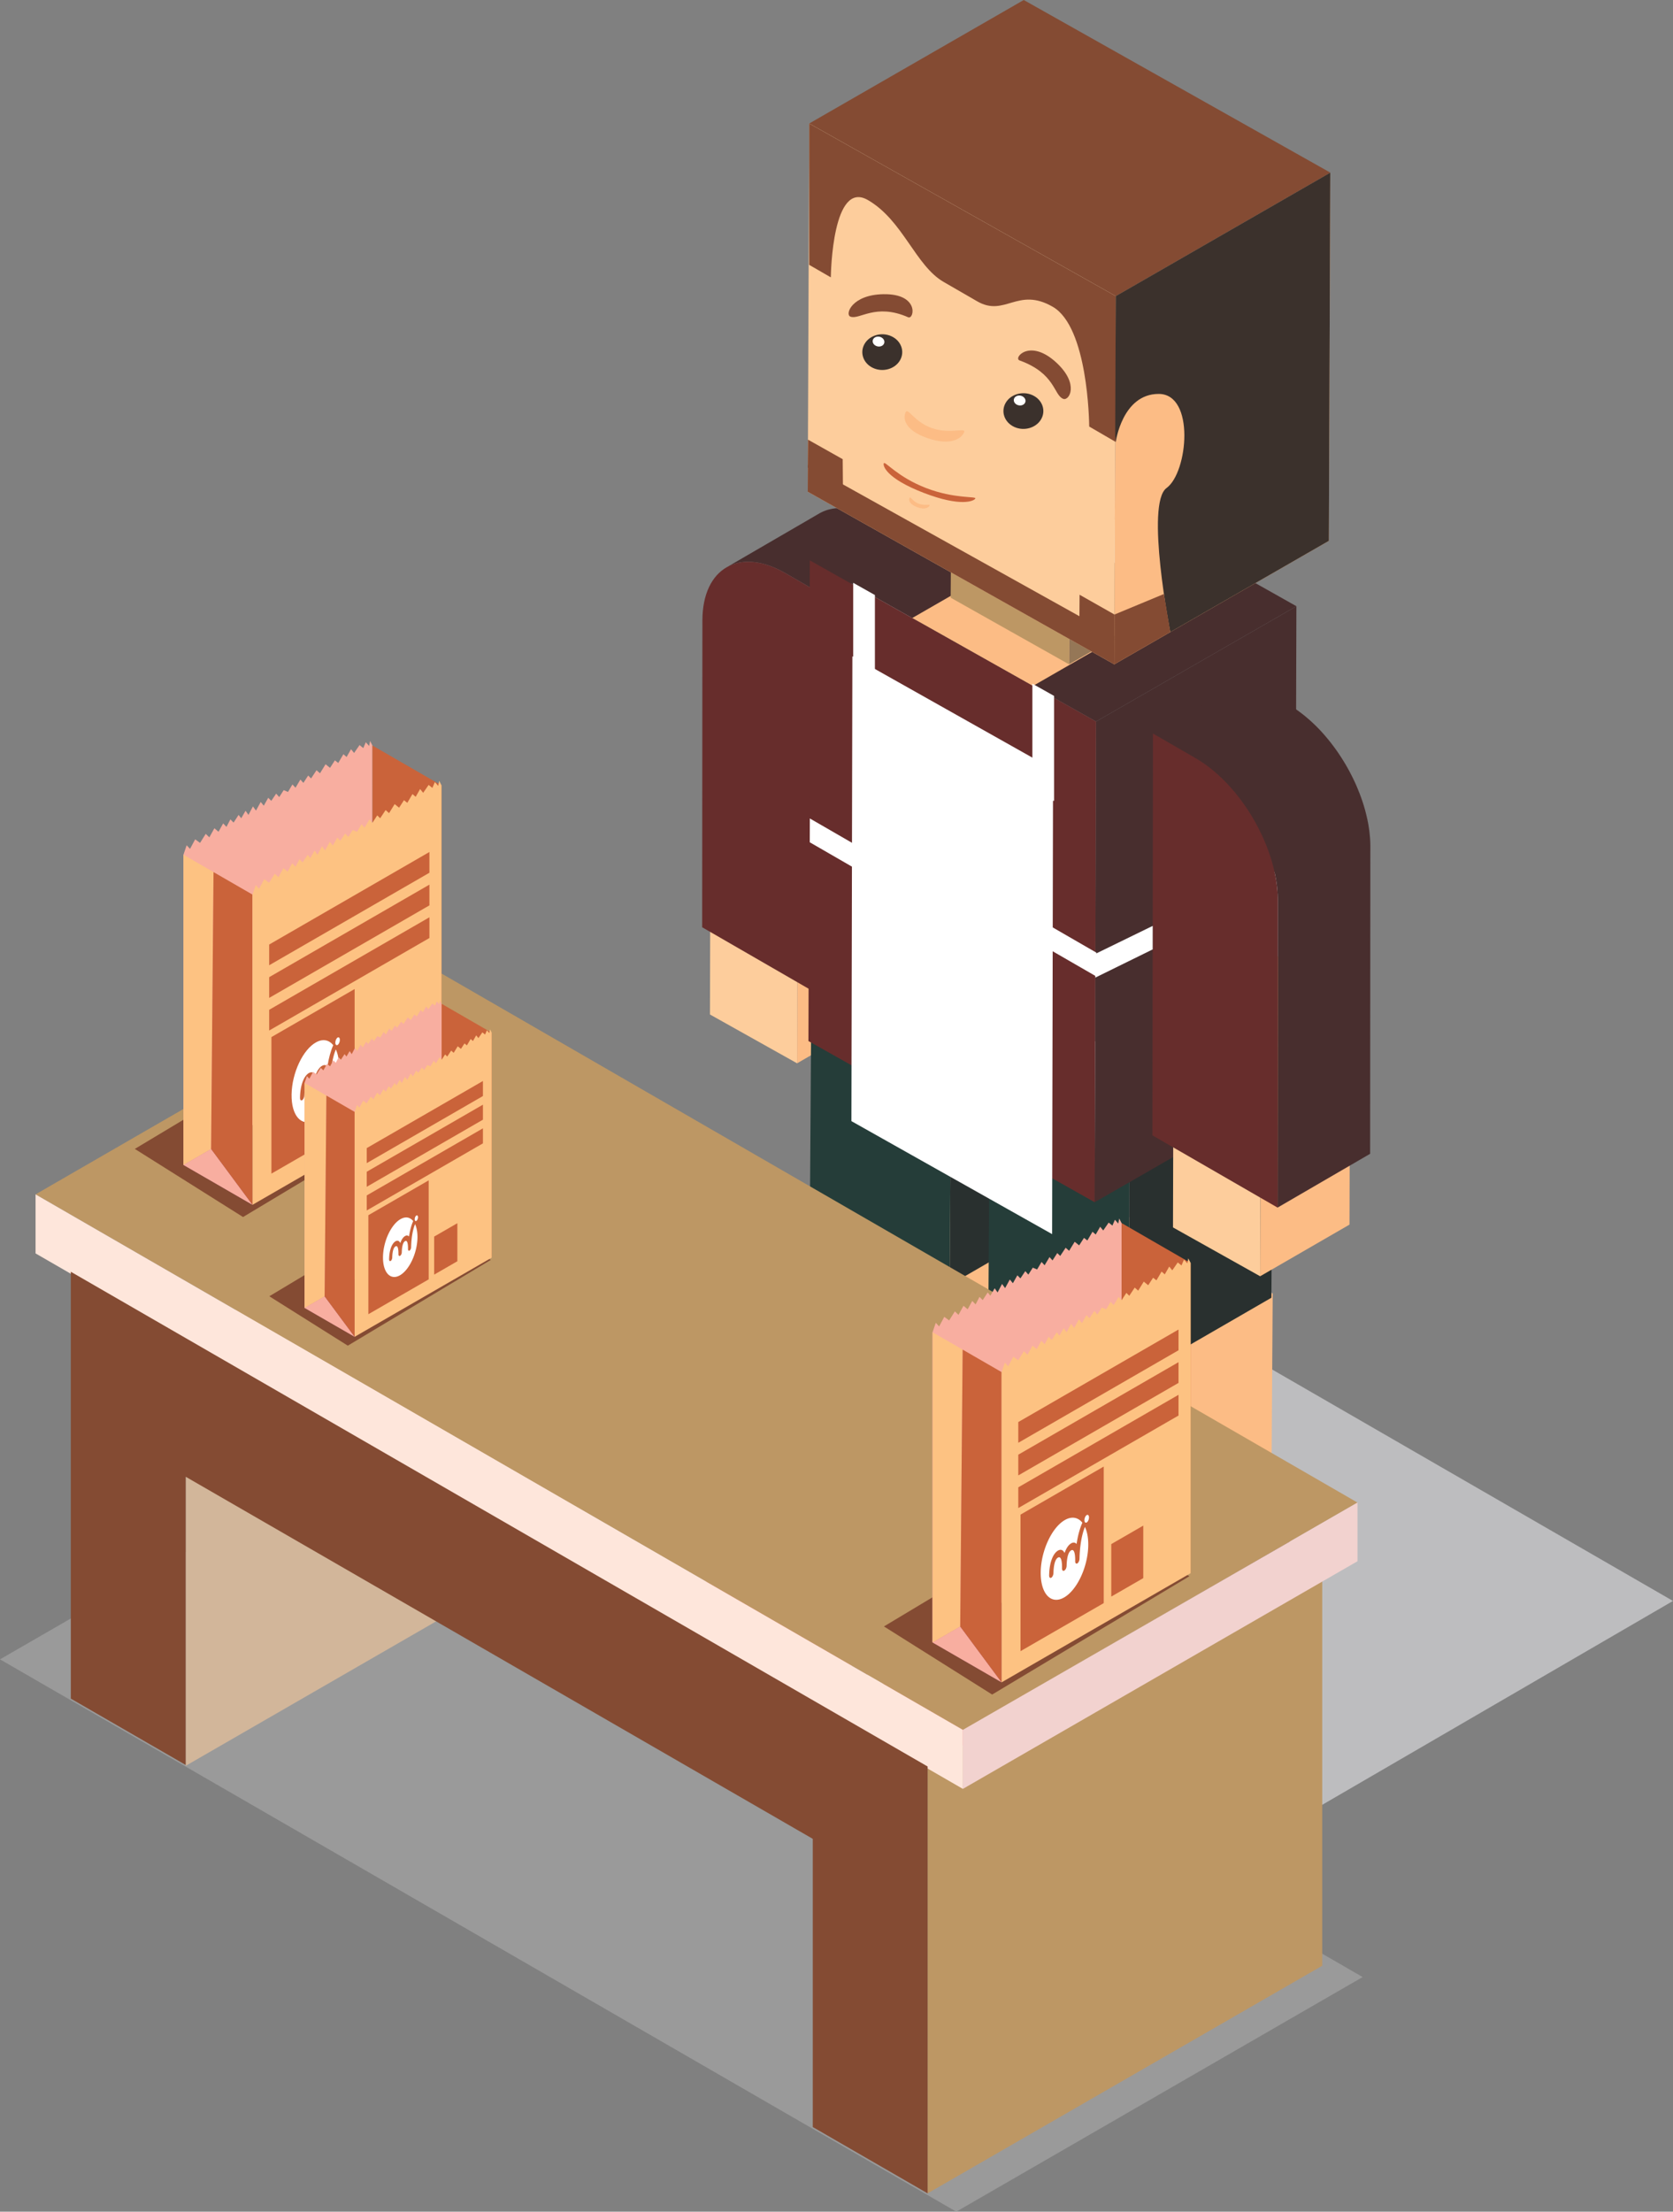 <svg xmlns="http://www.w3.org/2000/svg" width="116.489" height="153.976" viewBox="0 0 109.209 144.352"><rect x="0" y="0" width="109.209" height="144.352" fill="#808080" stroke="none"/><defs><clipPath id="a"><path d="M102.942 209.882l-.174-61.096 36.386-20.483.172 61.096-36.384 20.483z"/></clipPath></defs><path d="M109.209 104.491l-43.35 25.192-43.635-25.192L65.574 79.3l43.635 25.192z" fill="#bdbdbf"/><path d="M55.57 109.934l17.04-9.903.09-9.48-17.041 9.903-.09 9.48z" fill="#482e2e"/><path d="M55.659 100.454l17.04-9.903-9.471-5.307-17.04 9.903 9.47 5.307z" fill="#bf3d39"/><path d="M46.188 95.147l-.09 9.48 9.472 5.307.089-9.48-9.471-5.307z" fill="#e24b3f"/><path d="M67.106 116.316l17.04-9.903.09-9.48-17.04 9.903-.09 9.48z" fill="#482e2e"/><path d="M67.195 106.836l17.04-9.903-9.47-5.307-17.04 9.903 9.47 5.307z" fill="#bf3d39"/><path d="M57.725 101.53l-.09 9.48 9.471 5.306.09-9.48-9.471-5.307z" fill="#e24b3f"/><path d="M52.032 69.4l5.833-3.37.054-20.233-5.834 3.372-.053 20.231z" fill="#fcbc85"/><path d="M52.085 49.169l5.834-3.372-5.69-3.186-5.832 3.37 5.688 3.188z" fill="#dedfe1"/><path d="M46.397 45.982l-.053 20.232 5.688 3.186.053-20.231-5.688-3.187z" fill="#fdcd9c"/><path d="M54.003 65.236l6.043-3.511.033-26.228-6.042 3.512-.034 26.227z" fill="#cfd2d3"/><path d="M50.949 37.238a5.968 5.968 0 0 0-.712-.31l-.06-.021a5.035 5.035 0 0 0-.29-.09l-.169-.042-.078-.019a4.717 4.717 0 0 0-.244-.045l-.009-.001a4.008 4.008 0 0 0-.218-.027l-.072-.005a5.504 5.504 0 0 0-.156-.008c-.022 0-.045 0-.068-.002-.053 0-.106 0-.159.003-.018 0-.036 0-.055.002-.068.003-.135.01-.201.018-.014 0-.028.004-.043.005a4.22 4.22 0 0 0-.16.026l-.053.012a2.57 2.57 0 0 0-.178.044l-.008.001c-.066.02-.126.04-.186.062l-.048.018a3.519 3.519 0 0 0-.18.079 2.7 2.7 0 0 0-.177.093l6.042-3.511.02-.012c.058-.032.108-.058.158-.082l.037-.017c.028-.013.056-.027.085-.038a.51.51 0 0 1 .057-.022l.049-.02a2.56 2.56 0 0 1 .179-.06h.002l.012-.003c.059-.016.119-.031.179-.044l.054-.01c.018-.004.037-.009.056-.012.034-.006.069-.01.103-.015l.042-.006c.06-.008.12-.013.18-.017h.022l.055-.003c.052-.002.105-.002.159-.002h.068l.053.002.103.008.071.004c.072.007.146.016.219.027h.006l.004.001c.08.013.16.028.243.046l.078.019c.051.011.102.023.154.037l.015.005c.095.026.192.056.29.089l.059.022c.08.028.159.058.239.09l.031.013a5.972 5.972 0 0 1 .442.206c.022.01.043.022.065.033.082.044.165.088.248.136l2.775 1.602-6.042 3.512-2.775-1.602a6.173 6.173 0 0 0-.25-.136l-.063-.034" fill="#482e2e"/><path d="M51.262 37.407c-2.979-1.72-5.402-.34-5.411 3.084l-.015 20.03 8.167 4.715.034-26.227-2.775-1.602z" fill="#672d2c"/><path d="M61.99 96.635l9.352-5.404.086-13.056-9.351 5.405-.087 13.055z" fill="#fcbc85"/><path d="M62.077 83.58l9.351-5.405-9.12-5.11-9.351 5.405 9.12 5.11z" fill="#d2b69a"/><path d="M52.957 78.47l-.086 13.056 9.12 5.11.086-13.056-9.12-5.11z" fill="#fdcd9c"/><path d="M73.642 102.87l9.351-5.405.086-13.056-9.35 5.405-.087 13.055z" fill="#fcbc85"/><path d="M73.728 89.814l9.351-5.405-9.119-5.11-9.352 5.405 9.12 5.11z" fill="#d2b69a"/><path d="M64.608 84.704l-.086 13.055 9.12 5.11.086-13.055-9.12-5.11z" fill="#fdcd9c"/><path d="M61.99 83.871l9.352-5.404.086-13.056-9.351 5.405-.087 13.055z" fill="#29302f"/><path d="M62.077 70.816l9.351-5.405-9.12-5.11-9.351 5.405 9.12 5.11z" fill="#dedfe1"/><path d="M52.957 65.706l-.086 13.056 9.12 5.11.086-13.056-9.12-5.11z" fill="#253d39"/><path d="M73.642 90.106l9.351-5.405.086-13.056-9.35 5.405-.087 13.056z" fill="#29302f"/><path d="M73.728 77.05l9.351-5.405-9.119-5.11-9.352 5.405 9.12 5.11z" fill="#dedfe1"/><path d="M64.608 71.94l-.086 13.055 9.12 5.11.086-13.055-9.12-5.11z" fill="#253d39"/><path d="M71.458 78.467l13.078-7.527.09-31.374-13.08 7.527-.088 31.374z" fill="#482e2e"/><path d="M71.547 47.093l13.079-7.527L65.94 29.047l-13.079 7.527 18.685 10.519z" fill="#482e2e"/><path d="M67.424 44.772l5.514-3.173-7.877-4.434-5.513 3.173 7.876 4.434z" fill="#fcbc85"/><path d="M52.862 36.574l-.089 31.374 18.685 10.519.089-31.374-18.685-10.519z" fill="#672d2c"/><g clip-path="url(#a)" transform="matrix(.514 0 0 -.514 0 144.352)"><path d="M108.353 191.79h2.759v16.77h-2.76v-16.77zm22.757-12.633h2.76v16.77h-2.76v-16.77zm-28.921-1.864l8.443-4.875-1.312-2.273-8.444 4.875 1.313 2.273zm30.75-13.781l8.443-4.875-1.312-2.273-8.444 4.875 1.313 2.273z" fill="#fff" fill-rule="evenodd"/></g><path d="M82.259 83.299l5.833-3.371.054-20.232-5.833 3.37-.054 20.233z" fill="#fcbc85"/><path d="M82.313 63.067l5.833-3.37-5.689-3.188-5.833 3.371 5.689 3.187z" fill="#dedfe1"/><path d="M76.624 59.88l-.054 20.232 5.689 3.187.054-20.232-5.689-3.187z" fill="#fdcd9c"/><path d="M83.402 58.398a8.34 8.34 0 0 0-.014-.21l-.008-.106a7.077 7.077 0 0 0-.021-.207l-.011-.1-.021-.145a8.768 8.768 0 0 0-.033-.218l-.026-.146a7.643 7.643 0 0 0-.077-.38 10.91 10.91 0 0 0-.078-.327l-.036-.139a7.911 7.911 0 0 0-.064-.223l-.024-.084a11.34 11.34 0 0 0-.456-1.245l-.024-.057c-.061-.14-.125-.278-.19-.415l-.053-.108a12.801 12.801 0 0 0-.484-.9 10.738 10.738 0 0 0-.21-.341c-.02-.033-.04-.067-.062-.1-.089-.137-.18-.273-.273-.407-.014-.02-.03-.04-.043-.06a12.86 12.86 0 0 0-.3-.407l-.047-.062-.097-.122-.124-.153-.102-.121a12.04 12.04 0 0 0-.375-.422l-.013-.014a10.544 10.544 0 0 0-.453-.454l-.05-.049a11.569 11.569 0 0 0-.238-.215c-.022-.02-.044-.037-.066-.056l-.177-.15-.09-.072a10.964 10.964 0 0 0-.159-.124l-.096-.073-.16-.115-.095-.067a6.985 6.985 0 0 0-.174-.115l-.083-.054a8.698 8.698 0 0 0-.259-.157l-2.774-1.602 6.043-3.511 2.774 1.601c.087.05.173.103.259.157l.083.055c.058.037.116.075.173.114l.096.067.16.116.096.072.159.125.09.072c.059.049.118.098.176.15l.067.056c.08.07.159.141.237.215l.05.047a9.531 9.531 0 0 1 .72.75l.025.028c.033.037.064.076.096.113.035.04.069.08.102.122.043.05.083.101.124.152l.098.123.018.023c.01.012.018.026.029.039.102.133.202.269.3.406l.03.041.013.02c.093.134.184.27.272.407l.027.039.036.06c.072.113.141.227.21.342l.032.054a14.331 14.331 0 0 1 .235.422c.006.01.013.021.018.032l.034.067c.057.108.111.216.165.324.01.023.023.045.033.068l.02.04c.065.138.128.276.19.415l.005.013.018.045c.054.126.105.251.154.377l.026.062.018.05c.057.15.111.3.161.45l.002.006c.034.101.066.2.095.3l.025.083.049.17.014.053.036.14c.017.06.032.123.046.185l.033.141.023.1.013.069a7.67 7.67 0 0 1 .067.357c.012.074.023.146.032.218.005.035.012.068.016.103l.005.043.011.1.021.207.009.106c.005.07.01.14.013.209l.004.094c.004.1.006.198.005.296l-.015 20.03-6.042 3.512.015-20.03a7.43 7.43 0 0 0-.01-.39" fill="#482e2e"/><path d="M75.262 47.876l-.033 26.228 8.167 4.714.016-20.03c.01-3.423-2.398-7.59-5.376-9.31l-2.774-1.602z" fill="#672d2c"/><path d="M69.783 43.36l5.41-3.113.036-4.931-5.409 3.113-.037 4.93z" fill="#957757"/><path d="M69.82 38.429l5.409-3.113-7.728-4.351-5.409 3.113 7.728 4.35z" fill="#dedfe1"/><path d="M62.092 34.078l-.036 4.931 7.727 4.35.037-4.93-7.728-4.351z" fill="#bd9764"/><path d="M72.737 43.36l14.007-8.06.094-24.035-14.005 8.06-.096 24.035z" fill="#fcbc85"/><path d="M72.833 19.326l14.005-8.061L66.828 0 52.824 8.06l20.01 11.266z" fill="#844b33"/><path d="M52.823 8.06l-.095 24.035 20.01 11.265.095-24.034L52.823 8.06z" fill="#fdcd9c"/><path d="M52.823 8.06v9.227l1.41.815c.006-.319.12-6.374 2.417-5.048 2.294 1.325 3.102 4.28 4.95 5.348 1.782 1.029 2.156 1.244 2.19 1.265 1.813 1.046 2.637-.969 4.931.356 2.295 1.325 2.376 7.493 2.38 7.817l1.732 1.007v-9.521L52.823 8.06z" fill="#844b33"/><path d="M72.797 28.396l.036.451s.422-3.137 2.803-3.137c2.382 0 1.915 5.122.514 6.141-1.401 1.019.242 9.405.242 9.405L86.744 35.3l.094-24.034-14.005 8.06-.036 9.071z" fill="#3b312c"/><g fill-rule="evenodd"><path d="M58.753 23.511c.327-.573.073-1.275-.568-1.567-.64-.292-1.426-.065-1.753.508-.327.574-.073 1.276.568 1.568.641.292 1.426.065 1.753-.509" fill="#3b312c"/><path d="M57.695 22.451c.09-.156.007-.354-.185-.442-.191-.087-.42-.031-.509.125-.089.157-.006.355.186.442.191.088.42.032.508-.125" fill="#fff"/></g><path d="M55.503 20.661c.584.247 1.636-.901 3.78.046.39.173.758-1.546-1.618-1.506-2.057.035-2.515 1.31-2.162 1.46" fill="#844b33" fill-rule="evenodd"/><g fill-rule="evenodd"><path d="M67.965 27.358c.327-.573.073-1.275-.568-1.567-.641-.293-1.426-.065-1.753.508-.327.574-.073 1.275.568 1.568.64.292 1.426.064 1.753-.509" fill="#3b312c"/><path d="M66.907 26.298c.09-.157.006-.354-.186-.442-.191-.087-.419-.031-.508.125-.09.157-.007.355.185.442.192.087.42.032.509-.125" fill="#fff"/></g><path d="M69.408 26.033c-.633-.239-.496-1.656-2.854-2.509-.43-.155.675-1.467 2.414.153 1.505 1.403.823 2.5.44 2.356" fill="#844b33" fill-rule="evenodd"/><path d="M60.853 27.948c-1.193-.407-1.583-1.388-1.742-1.032-.159.356-.115 1.15 1.45 1.685 1.567.535 2.214-.024 2.373-.38.158-.356-.888.135-2.081-.273m-.889 4.926c-.407-.157-.528-.501-.588-.38-.06.12-.056.396.479.602.534.205.765.021.825-.1.06-.12-.31.035-.716-.122" fill="#fcbc85" fill-rule="evenodd"/><path d="M60.45 31.852c-1.864-.718-2.68-1.775-2.757-1.617-.078.158.153.988 2.602 1.932 2.448.943 3.294.529 3.372.37.078-.158-1.353.034-3.217-.685" fill="#ca633a" fill-rule="evenodd"/><path d="M52.735 30.34l9.345 5.208 10.665 5.943-.008 1.869-20.01-11.265.008-1.755z" fill="#844b33" fill-rule="evenodd"/><path d="M70.472 38.817l2.278 1.292-.006 1.659-2.285-1.127.013-1.824zM52.744 28.695l2.265 1.275.014 1.68-2.293-1.131.014-1.824z" fill="#844b33" fill-rule="evenodd"/><path d="M76.392 41.256l-.415-2.487-3.227 1.34-.013 3.25 3.655-2.103z" fill="#844b33" fill-rule="evenodd"/><path d="M55.641 42.834l-.063 30.34 13.101 7.375.062-30.34-13.1-7.375z" fill="#fff"/><path d="M62.423 144.352L0 108.303 26.526 92.99l62.424 36.049-26.527 15.314z" fill="#9a9a9a"/><path d="M56.92 86.668l20.548 11.864v3.482L56.92 90.15v-3.482z" fill="#f3d2d0"/><path d="M86.312 128.3l-25.76 14.857v-27.861l25.76-14.858V128.3z" fill="#bd9764"/><path d="M37.88 100.395l-25.76 14.858V87.39l25.76-14.857v27.861z" fill="#d2b69a"/><path d="M62.88 112.927L2.32 77.955l25.734-14.857L88.613 98.07 62.88 112.927z" fill="#bd9764"/><path d="M62.854 116.758L2.321 81.808v-3.853l60.533 34.949v3.854z" fill="#fee6db"/><path d="M4.623 83.005v27.861l7.497 4.329V96.384l40.935 23.634v18.81l7.498 4.33v-27.862L4.623 83.005z" fill="#844b33"/><path d="M88.613 101.9l-25.759 14.858v-3.854l25.76-14.834v3.83z" fill="#f2d2cf"/><path d="M73.007 98.61l-6.028-3.033m-.496.328l6.028 3.033m-6.523-2.704l6.028 3.032m-.496.329l-6.028-3.033m-.496.329l6.028 3.032m-.495.328L64.5 97.22m5.532 3.36l-6.028-3.032m5.533 3.361l-6.029-3.032m5.533 3.36l-6.028-3.032m5.532 3.361l-6.028-3.032m5.533 3.36l-6.028-3.032m5.532 3.361l-6.028-3.032m2.65 3.11l1.853.932m1.03-.682l-6.029-3.032 6.028 3.032z" fill="#aa5b7f"/><path d="M69.172 94.431l7.604 2.962-7.671 6.565-7.604-2.961 7.67-6.566zm6.25 3.513l-6.628-2.581M75 98.305l-6.628-2.581m6.206 2.943l-6.628-2.582m6.206 2.943l-6.627-2.582m6.206 2.942l-6.628-2.581m-.422.36l6.627 2.582m-.421.362l-6.628-2.582m6.206 2.943L65.84 97.89m6.206 2.943l-6.628-2.582m-.422.361l6.628 2.582m-.422.361l-6.628-2.582m6.206 2.943l-6.628-2.581m3.293 2.898l2.037.794m.876-.75l-6.628-2.581 6.628 2.581z" fill="#aa5b7f"/><path d="M68.708 94.431l7.603 2.962-7.67 6.565-7.605-2.961 7.672-6.566z" fill="#f9fafa"/><path d="M74.957 97.944l-6.628-2.581m6.206 2.942l-6.628-2.581m6.206 2.943l-6.627-2.582m6.205 2.943l-6.627-2.582m6.206 2.942l-6.628-2.581m-.422.36l6.628 2.582m-.422.362l-6.628-2.582m6.206 2.943l-6.628-2.582m6.207 2.943l-6.629-2.582m-.421.361l6.627 2.582m-.422.361l-6.627-2.582m6.206 2.943l-6.628-2.581m3.292 2.898l2.037.794m.877-.75l-6.628-2.581" fill="none" stroke="#d4d4d4" stroke-width=".358" stroke-miterlimit="10"/><path d="M21.675 67.265l7.065 4.446-12.875 7.722L8.8 74.987l12.875-7.722z" fill="#844b33"/><path d="M16.481 58.388v20.248l-4.508-2.603V55.785l4.508 2.603z" fill="#aa5b7f"/><path d="M13.78 74.99l-1.807 1.043 4.508 2.603-2.701-3.646z" fill="#f8aea0" fill-rule="evenodd"/><path d="M24.313 48.662V68.91l-12.34 7.125V55.787l.212-.618.219.236.336-.623.318.232.372-.59.236.227.328-.591.272.227.3-.545.218.227.254-.49.21.209.326-.5.173.218.282-.49.19.272.291-.554.2.272.309-.563.2.245.29-.518.2.2.319-.472.2.227.29-.454.282.118.29-.49.2.217.318-.536.197.218.312-.481.19.19.355-.536.227.2.364-.59.29.236.319-.49.218.172.336-.572.209.181.29-.509.2.246.357-.516.243.198.164-.382.218.245.063-.327.153.3z" fill="#f8aea0"/><path d="M11.973 55.785l1.965 1.135-.158 18.07-1.807 1.043V55.785z" fill="#fdc282" fill-rule="evenodd"/><path d="M16.481 58.388v20.248L13.78 74.99l.158-18.07 2.543 1.468zm7.832-9.728l1.966 1.135 2.543 1.468V71.51l-2.702-3.645-1.807 1.043V48.66z" fill="#ca633a" fill-rule="evenodd"/><path d="M28.822 51.263v20.248l-12.34 7.125V58.388l.212-.619.218.237.336-.623.318.232.373-.59.236.226.327-.59.273.227.3-.545.218.227.254-.49.209.208.327-.5.173.219.281-.49.191.272.29-.555.2.273.31-.563.2.245.29-.518.2.2.318-.472.2.227.29-.455.282.119.291-.491.2.218.318-.536.197.218.312-.482.19.191.355-.536.227.2.364-.59.29.236.318-.49.218.172.336-.573.21.182.29-.509.2.246.357-.516.243.198.163-.382.218.245.064-.327.153.299z" fill="#fdc282"/><path d="M23.149 64.553v8.911l-5.432 3.137v-8.912l5.432-3.136m2.58 3.854v3.426l-2.088 1.206v-3.426l2.088-1.206m2.302-8.537v1.352l-10.46 6.039v-1.353l10.46-6.039m0-2.13v1.353l-10.46 6.039v-1.353l10.46-6.04m0-2.129v1.353L17.571 63v-1.352l10.46-6.04" fill="#ca633a"/><path d="M22.185 67.88c-.002.134-.07.279-.152.323-.082.045-.146-.027-.143-.161.002-.134.07-.279.152-.324.082-.045.146.028.143.162m-.263.612c-.203.49-.339 1.242-.354 2.075-.003.128-.068.266-.146.309-.079.043-.14-.025-.138-.153.005-.257-.01-.839-.263-.7-.252.138-.291.75-.296 1.007-.002.127-.068.265-.145.308l-.009.004-.009.006c-.077.042-.139-.026-.136-.154.005-.256-.011-.838-.264-.7-.252.139-.29.75-.296 1.007-.002.128-.067.265-.145.308-.078.043-.14-.026-.137-.153.019-.97.315-1.475.587-1.624.157-.086.317-.06.422.164.115-.344.28-.55.437-.635.123-.067.248-.066.346.045.081-.543.212-1.02.378-1.389-.274-.343-.672-.433-1.12-.187-.857.47-1.573 1.988-1.6 3.39-.026 1.403.647 2.16 1.503 1.69.857-.47 1.573-1.988 1.6-3.391.01-.5-.07-.918-.215-1.227" fill="#fff"/><path d="M26.916 79.007l5.122 3.224-9.335 5.598-5.123-3.224 9.336-5.598z" fill="#844b33"/><path d="M23.15 72.57v14.681l-3.27-1.887v-14.68l3.27 1.887z" fill="#aa5b7f"/><path d="M21.19 84.608l-1.31.756 3.27 1.887-1.96-2.643z" fill="#f8aea0" fill-rule="evenodd"/><path d="M28.828 65.519v14.68l-8.947 5.167V70.685l.154-.449.158.171.244-.45.23.167.27-.428.172.165.237-.428.198.164.217-.395.158.165.184-.356.152.151.237-.362.125.158.205-.355.138.197.21-.402.146.198.224-.409.144.178.211-.375.145.145.23-.343.146.165.21-.33.205.086.21-.356.145.159.23-.39.144.159.226-.35.138.14.257-.39.165.145.263-.428.211.171.23-.355.159.125.244-.415.151.132.21-.37.146.179.258-.374.177.143.118-.277.158.178.046-.237.111.217z" fill="#f8aea0"/><path d="M19.88 70.683l1.426.823-.115 13.102-1.31.756v-14.68z" fill="#fdc282" fill-rule="evenodd"/><path d="M23.15 72.57v14.681l-1.96-2.643.116-13.102 1.844 1.065zm5.678-7.053l1.425.823 1.844 1.064v14.681l-1.959-2.643-1.31.756v-14.68z" fill="#ca633a" fill-rule="evenodd"/><path d="M32.097 67.404v14.681l-8.947 5.166v-14.68l.154-.45.158.172.244-.451.23.168.27-.428.172.164.237-.428.198.165.217-.395.158.164.184-.355.152.151.237-.362.125.158.204-.356.139.198.21-.402.146.198.224-.409.145.178.21-.375.145.144.23-.342.146.165.21-.33.205.086.21-.356.145.158.231-.388.143.158.226-.35.138.139.257-.389.165.145.263-.428.211.171.23-.356.159.126.244-.415.151.131.21-.368.146.177.258-.374.177.144.118-.277.158.178.046-.237.111.216z" fill="#fdc282"/><path d="M27.984 77.04v6.462l-3.938 2.274v-6.462l3.938-2.274m1.871 2.795v2.484l-1.514.874V80.71l1.514-.874m1.669-6.192v.981l-7.584 4.379v-.981l7.584-4.379m0-1.544v.98l-7.584 4.38v-.982l7.584-4.378m0-1.545v.981l-7.584 4.379v-.981l7.584-4.379" fill="#ca633a"/><path d="M27.286 79.452c-.002.097-.052.203-.111.235-.06.033-.106-.02-.104-.117.002-.097.051-.202.11-.235.06-.032.106.02.105.117m-.192.444c-.147.355-.245.901-.256 1.505-.002.093-.05.193-.106.224-.057.031-.102-.018-.1-.111.004-.186-.008-.608-.19-.508-.184.1-.212.544-.215.73-.002.093-.05.193-.106.224l-.006.003a.04.04 0 0 0-.006.004c-.057.031-.101-.019-.1-.111.004-.186-.007-.608-.19-.508-.184.1-.212.544-.215.73-.002.093-.049.193-.106.224-.056.031-.1-.019-.099-.111.014-.704.229-1.07.426-1.178.114-.062.23-.043.306.12.083-.25.203-.399.317-.461.089-.05.18-.048.25.033.06-.394.154-.74.274-1.008-.198-.248-.486-.314-.811-.135-.622.34-1.14 1.441-1.16 2.458-.02 1.017.469 1.565 1.09 1.225.62-.341 1.14-1.442 1.16-2.459.006-.362-.052-.665-.157-.89" fill="#fff"/><path d="M70.576 98.433l7.064 4.446-12.875 7.721-7.064-4.446 12.875-7.721z" fill="#844b33"/><path d="M65.382 89.555v20.248l-4.509-2.603V86.952l4.509 2.603z" fill="#aa5b7f"/><path d="M62.68 106.157l-1.807 1.043 4.509 2.603-2.702-3.646z" fill="#f8aea0" fill-rule="evenodd"/><path d="M73.214 79.83v20.247l-12.341 7.125V86.955l.213-.62.218.237.336-.623.318.232.373-.59.236.227.327-.59.272.226.3-.545.218.227.255-.49.209.209.327-.5.172.218.282-.49.19.272.292-.554.2.272.308-.563.2.245.291-.517.2.2.318-.473.2.227.29-.454.282.118.29-.49.2.217.319-.536.197.218.311-.481.191.19.355-.536.227.2.363-.59.291.236.318-.49.218.172.336-.572.21.181.29-.508.2.245.356-.516.243.198.164-.382.218.246.064-.327.153.298z" fill="#f8aea0"/><path d="M60.873 86.953l1.966 1.134-.16 18.07-1.806 1.043V86.953z" fill="#fdc282" fill-rule="evenodd"/><path d="M65.382 89.555v20.248l-2.702-3.646.159-18.07 2.543 1.468zm7.832-9.728l1.965 1.135 2.543 1.468v20.248l-2.702-3.646-1.806 1.043V79.827z" fill="#ca633a" fill-rule="evenodd"/><path d="M77.723 82.43v20.248l-12.341 7.125V89.555l.212-.619.219.237.336-.623.318.232.372-.59.236.227.327-.591.273.227.3-.545.218.227.254-.49.21.208.326-.5.173.219.282-.49.19.272.291-.554.2.272.309-.563.2.245.29-.518.2.2.318-.472.2.227.291-.454.282.118.29-.49.2.217.318-.536.197.218.312-.481.191.19.354-.536.227.2.364-.59.29.236.319-.49.218.172.336-.572.209.181.29-.509.2.246.357-.516.243.198.164-.382.218.245.063-.327.154.3z" fill="#fdc282"/><path d="M72.049 95.72v8.912l-5.432 3.136v-8.912l5.432-3.136m2.581 3.854v3.427l-2.089 1.205v-3.426l2.088-1.206m2.302-8.538v1.353l-10.46 6.039v-1.353l10.46-6.039m0-2.13v1.353l-10.46 6.039v-1.353l10.46-6.039m0-2.13v1.353l-10.46 6.039v-1.353l10.46-6.039" fill="#ca633a"/><path d="M71.086 99.047c-.003.134-.071.279-.153.323-.082.045-.146-.027-.143-.16.002-.135.07-.28.152-.325.082-.044.146.028.144.162m-.264.612c-.203.49-.338 1.242-.354 2.076-.003.127-.068.265-.145.308h-.001c-.078.043-.14-.025-.137-.153.005-.256-.011-.838-.263-.7-.253.139-.291.75-.296 1.007-.003.128-.068.266-.146.308l-.008.004a.106.106 0 0 1-.009.006c-.078.042-.14-.026-.137-.154.005-.256-.01-.838-.263-.7-.253.139-.291.75-.296 1.007-.003.128-.068.266-.146.308-.078.043-.139-.026-.136-.153.018-.97.315-1.475.587-1.624.156-.086.317-.06.421.164.116-.344.28-.549.437-.635.123-.067.248-.066.347.045.08-.542.211-1.02.377-1.389-.273-.342-.671-.433-1.12-.187-.856.47-1.572 1.988-1.599 3.39-.026 1.403.647 2.16 1.503 1.69.857-.47 1.573-1.988 1.6-3.391.009-.5-.07-.918-.216-1.227" fill="#fff"/><path d="M71.5 63.806l3.744-1.84.002-1.535-3.742 1.826-.004 1.55z" fill="#fff" fill-rule="evenodd"/></svg>
